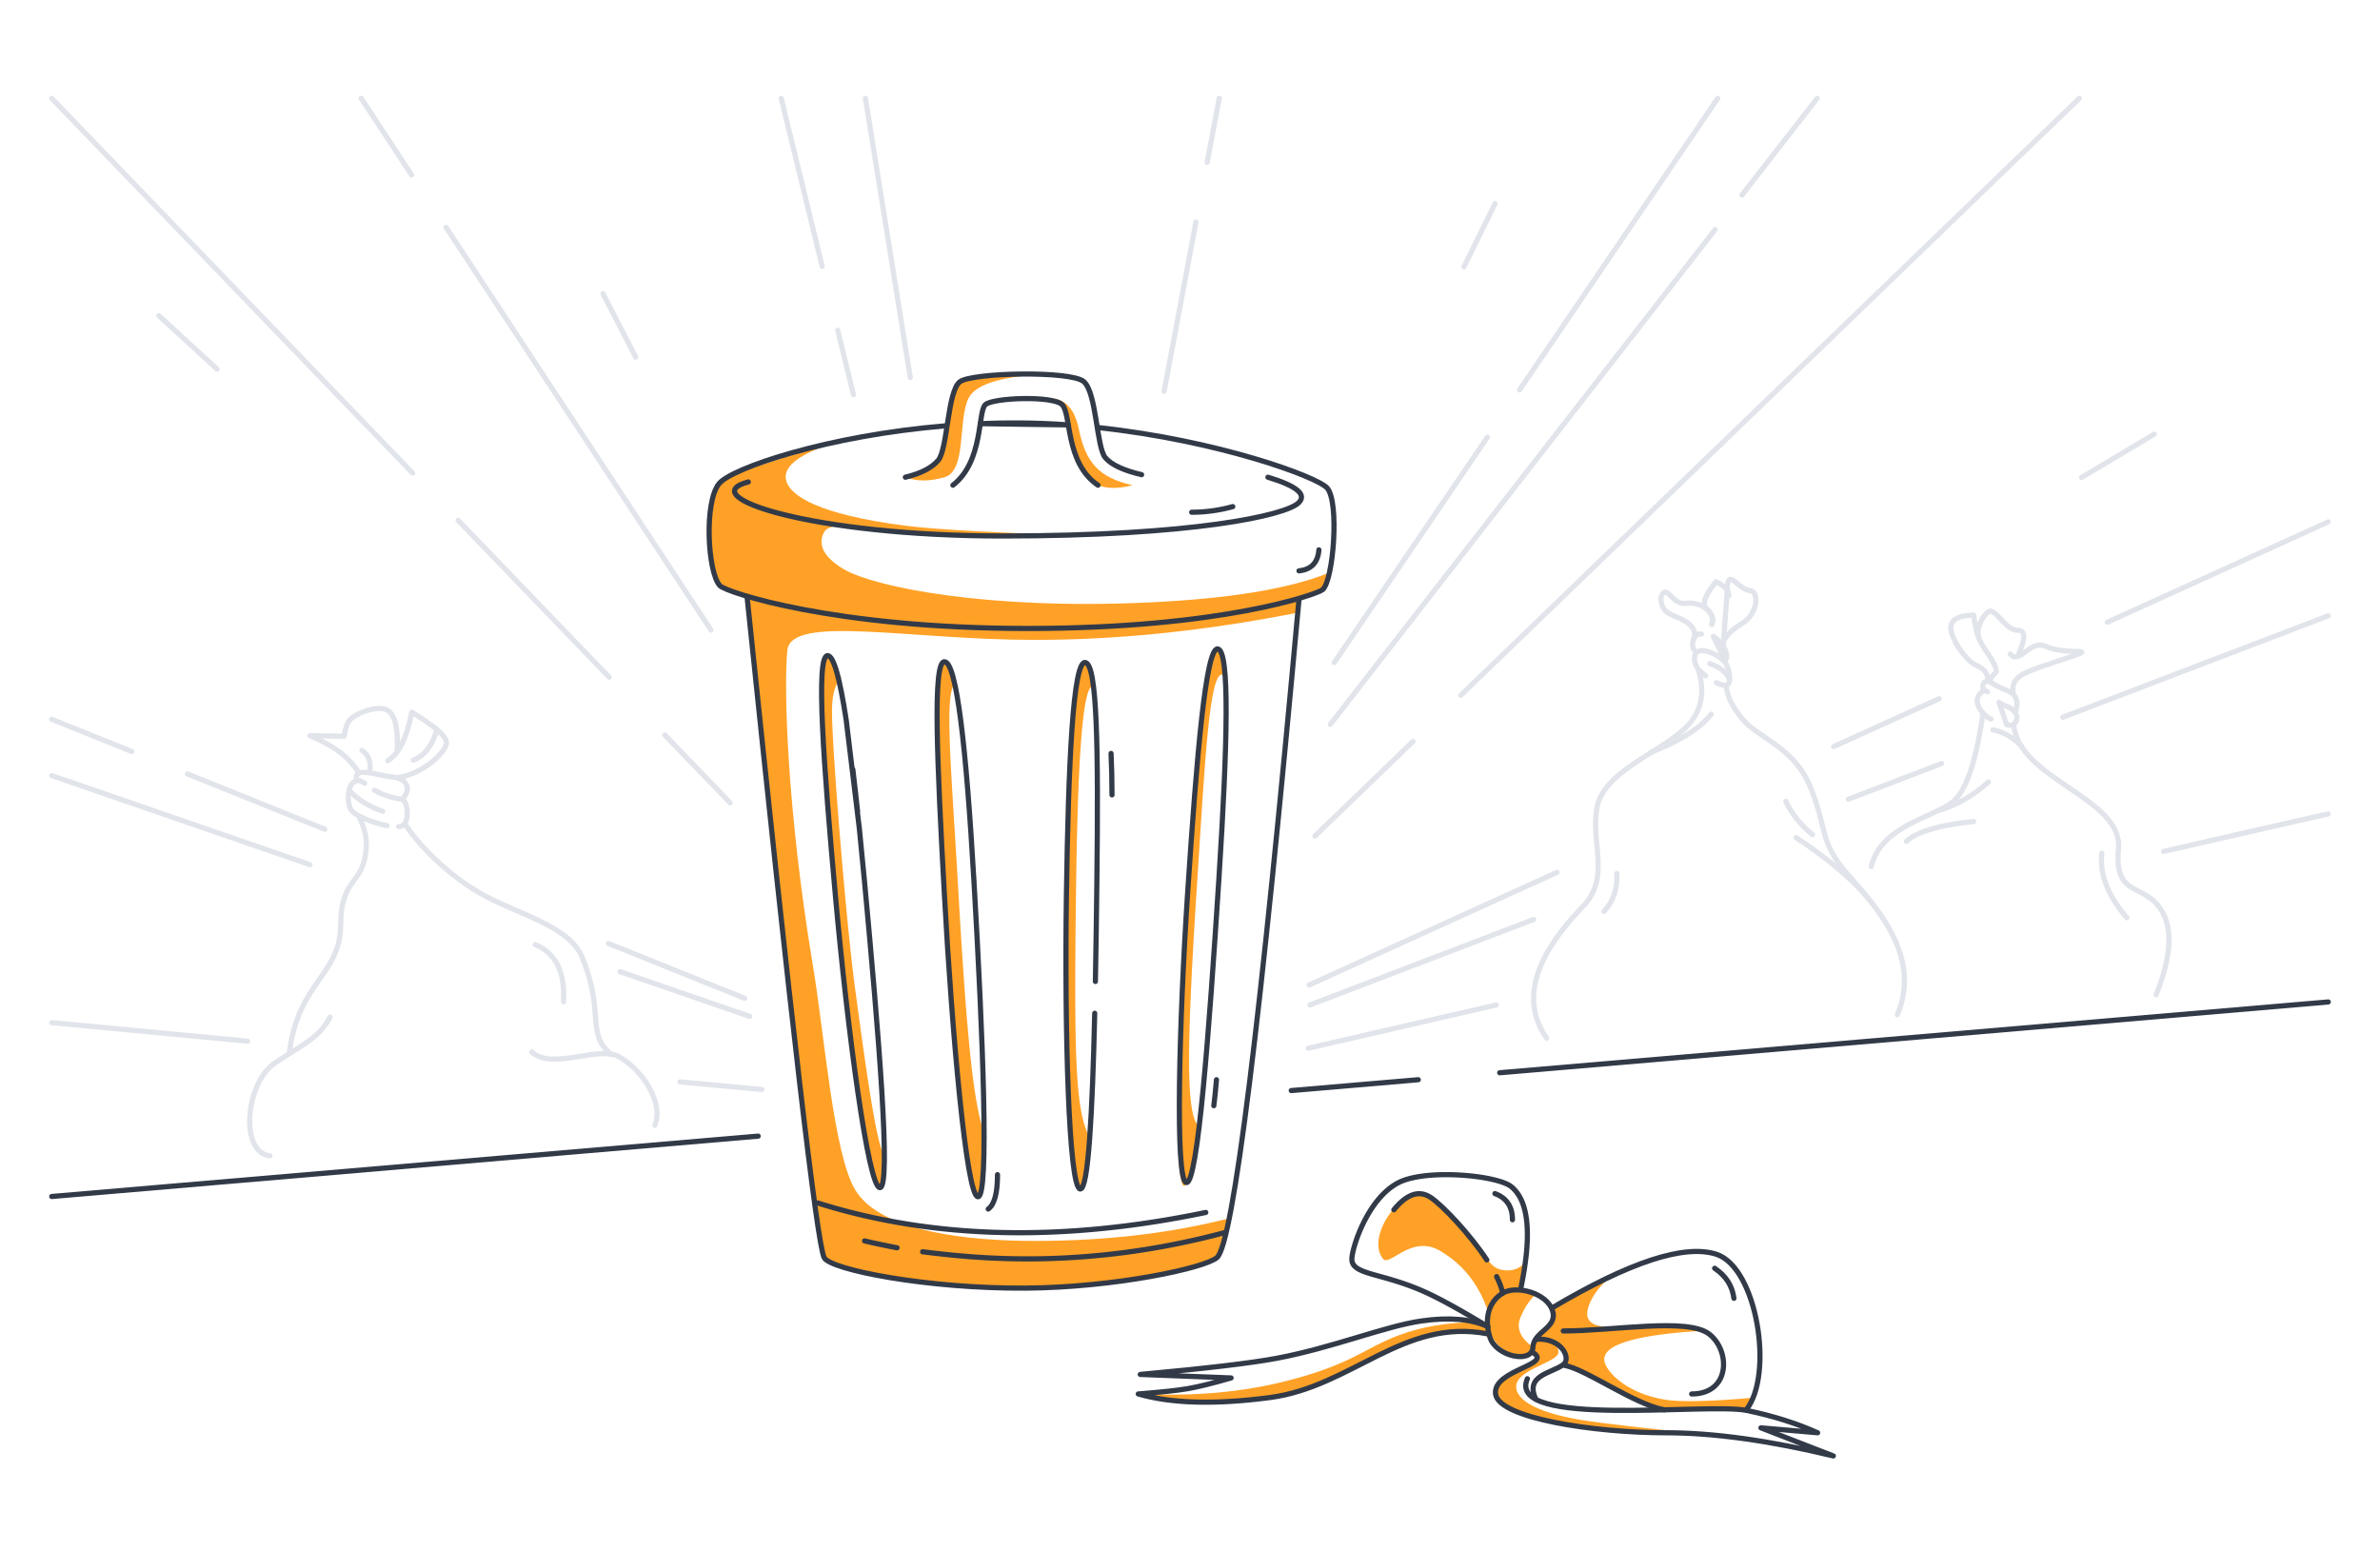 <svg width="460" height="300" fill="none" xmlns="http://www.w3.org/2000/svg"><path fill-rule="evenodd" clip-rule="evenodd" d="M167.101 83.938c-16.754 4.57-26.115 7.728-28.083 9.473-2.952 2.616-1.623 17.548 0 19.376.739.833 5.74 2.893 15.929 4.883 1.759.343 35.041 4.717 55.71 3.779 17.546-.796 32.539-3.296 44.978-7.501l.942-3.148c-7.6 3.033-19.17 4.91-34.71 5.629-31.075 1.438-52.681-2.976-58.606-6.333-3.271-1.854-5.584-4.463-3.94-7.337.446-.78 1.76-1.169 3.94-1.169 5.193.97 11.278 1.633 18.256 1.989 6.978.355 17.211.355 30.699 0-18.947-.571-31.357-1.234-37.23-1.989-17.135-2.205-21.802-5.835-22.844-8.18-1.578-3.55 3.408-6.707 14.959-9.472ZM202.261 77.02c3.289-.331 5.372 1.635 6.248 5.898 1.314 6.396 3.81 9.361 10.38 10.848-2.674.69-4.899.69-6.673 0-2.071-1.83-3.307-3.26-3.707-4.29-1.377-3.544-2.738-7.745-2.738-10.223 0-.824-1.17-1.568-3.51-2.233Z" fill="#FFA126"/><path fill-rule="evenodd" clip-rule="evenodd" d="M174.986 92.221c3.608-.852 5.726-1.94 6.353-3.267.941-1.988 2.053-14.168 4.312-15.095 1.505-.618 7.44-1.145 17.805-1.582-9.497.284-14.928 1.865-16.293 4.743-2.048 4.317-.295 13.949-4.607 15.201-2.874.835-5.397.835-7.57 0ZM251.065 118.349v-2.992c-21.962 4.062-39.437 6.092-52.425 6.092-12.989 0-31.07-2.03-54.245-6.092 9.045 84.348 14.106 127.054 15.18 128.121.805.798 15.193 5.924 43.606 5.451 9.521-.158 30.646-4.026 32.041-5.911.93-1.257 1.821-3.813 2.673-7.669-11.498 2.972-24.129 4.458-37.895 4.458-12.176 0-29.758-1.586-34.706-9.864-4.21-7.045-5.882-29.536-8.177-43.335-5.08-30.545-5.634-54.013-4.944-60.927.696-6.982 23.491-2.022 47.827-2.022 16.225 0 33.246-1.77 51.065-5.31Z" fill="#FFA126"/><path fill-rule="evenodd" clip-rule="evenodd" d="M160.808 137.455c0-3.16.602-5.312 1.805-6.455-1.393-2.862-2.278-4.295-2.653-4.302-2.343-.041-.79 20.986 1.53 46.66 2.32 25.673 6.327 56.116 8.57 56.155 1.129.02.949-6.565.949-6.565-1.512.435-4.51-23.014-5.714-31.735-1.698-12.295-4.487-46.334-4.487-53.758ZM182.552 127.881c-2.34-.123-1.424 19.623 0 45.361 1.423 25.739 4.216 57.912 6.456 58.029.576.03 1.356-6.589 1.356-11.787-2.037-5.883-3.325-15.578-5.176-47.958-1.249-21.844-2.636-36.318-.832-39.168-.744-4.221-.929-4.431-1.804-4.477ZM209.641 127.828c-2.325-.286-3.266 19.439-3.641 45.214s.619 56.555 2.845 56.828c.574.07 1.36-4.968 1.723-10.154-2.607-4.922-3.019-14.243-2.607-46.674.278-21.877 1.001-40.436 3.259-40.436-.448-4.263-.709-4.671-1.579-4.778ZM235.069 125.771c-2.308-.407-3.805 19.303-5.529 45.024-1.723 25.72-2.873 57.993-.664 58.383.569.1 2.149-6.375 2.783-11.535-2.406-2.374-2.389-14.643-.281-47.008 1.423-21.833 2.327-41.28 4.936-40.2-.224-4.28-.383-4.511-1.245-4.664ZM293.906 248.96l1.302-5.683c-.868 1.483-2.163 2.224-3.887 2.224-1.724 0-2.997-.741-3.82-2.224a853.798 853.798 0 0 1-5.682-6.731c-3.411-4.117-5.452-6.117-7.652-5.867-4.769.542-9.902 8.897-6.839 12.598 1.276 1.542 5.464-4.748 10.919-1.6 4.416 2.55 7.516 6.417 9.298 11.601.529-1.281 1.492-2.406 2.887-3.377 1.395-.97 2.553-1.284 3.474-.941Z" fill="#FFA126"/><path fill-rule="evenodd" clip-rule="evenodd" d="M297.145 249.9c-4.476-1.068-7.39-.536-8.742 1.597-2.028 3.2-.501 8.304 3.182 9.797 2.455.994 4.031.674 4.73-.961-2.514-1.768-3.317-3.712-2.409-5.833.907-2.121 1.987-3.655 3.239-4.6ZM312.006 246.041l-12.03 6.712c.401.98.401 1.899 0 2.755-.402.856-1.345 1.95-2.83 3.282 2.74.48 4.406 1.006 4.996 1.58.59.574.655 1.73.197 3.47l11.913 5.541 5.817 3.068h17.434l1.765-2.375c-8.732.775-14.596.905-17.594.39-7.246-1.245-10.905-5.141-11.506-7.112-1.02-3.345 5.402-5.413 19.265-6.207-1.635-.41-3.899-.674-6.792-.792-2.894-.118-7.11-.118-12.647 0-2.642-.241-3.66-1.44-3.055-3.6.605-2.159 2.294-4.396 5.067-6.712Z" fill="#FFA126"/><path fill-rule="evenodd" clip-rule="evenodd" d="M221.156 269.381c9.867.471 19.023-.365 27.468-2.51 12.668-3.218 14.919-6.249 21.656-8.806 4.491-1.705 9.621-2.557 15.39-2.557l1.698.684.176 1.577c-2.146-.944-5.947-.846-11.404.296-8.186 1.712-18.131 9.459-30.689 12.009-8.373 1.7-16.471 1.469-24.295-.693ZM297.145 258.789l-1.038 2.505c1.038.618 1.384 1.115 1.038 1.492-.519.565-9.354 3.47-8.087 6.595.788 1.944 6.186 4.606 12.711 5.874 4.714.916 14.591 1.626 29.632 2.129-13.568-1.381-22.208-2.381-25.917-3.001-5.873-.981-11.741-2.864-12.391-5.916-.806-3.786 8.121-5.059 8.121-7.173 0-1.41-1.357-2.245-4.069-2.505Z" fill="#FFA126"/><path d="m128.49 142.027 12.64 13.124M10 19l69.751 72.422L10 19Zm78.542 81.55 29.196 30.313-29.196-30.313ZM331.491 44.364l-74.37 95.617M351.219 19l-14.553 18.71L351.219 19ZM86.222 43.944l51.199 77.814M69.81 19l9.74 14.802L69.81 19ZM161.92 63.829l3.034 12.444M150.992 19l7.913 32.462L150.992 19ZM167.268 19l8.671 53.95M231.151 42.914l-6.153 32.7M235.65 19l-2.329 12.38L235.65 19ZM287.488 84.484l-29.602 43.549M332 19l-38.303 56.35L332 19ZM273.092 143.284l-18.946 18.283M401.892 19 282.34 134.361 401.892 19ZM300.956 168.57l-47.927 21.777M450 100.848l-42.706 19.404L450 100.848Zm-75.216 34.176-20.376 9.259 20.376-9.259ZM296.421 177.686l-43.243 16.524M450 119l-51.308 19.606L450 119Zm-74.732 28.557-18.021 6.886 18.021-6.886ZM117.597 182.319l26.335 10.602M10 139l15.468 6.228L10 139Zm26.247 10.567 26.525 10.679-26.525-10.679ZM119.821 187.764l25.095 8.657M10 149.877l49.907 17.217L10 149.877ZM131.44 209.075c5.415.503 10.71.992 15.806 1.461M10 197.625c.252 0 15.76 1.479 37.84 3.577L10 197.625ZM289.204 194.203l-36.345 8.368M450 157.289c-.192 0-12.588 2.827-31.814 7.238L450 157.289ZM288.969 39.342l-6.021 12.23M30.705 61.012l11.233 10.314M116.532 56.73l6.332 12.293M416.367 83.898l-14.059 8.39M78.461 159.502c2.996 4.564 9.36 10.686 16.113 14.061 7.033 3.514 15.592 5.809 17.895 11.336 4.514 10.835.674 14.673 5.594 18.809" stroke="#E1E4EA" stroke-linecap="round" stroke-linejoin="round"/><path d="M102.782 203.289c3.929 3.662 12.946-1.345 16.917.943 4.475 2.578 8.627 8.816 6.865 13.258m-74.405 5.857c-5.903-.603-4.748-14.16 1.079-17.999 5.827-3.839 8.404-4.82 10.571-8.79" stroke="#E1E4EA" stroke-linecap="round" stroke-linejoin="round"/><path d="M69.488 158.077c.939 1.836 1.374 3.622 1.307 5.356-.306 7.818-4.893 5.655-4.951 15.343-.059 9.687-8.22 10.98-9.903 24.628M103.443 182.545c3.979 1.642 5.802 5.325 5.469 11.049M74.802 159.548c-2.64-.521-6.283-1.919-6.971-3.103-.93-1.6-.644-5.3 1.15-5.584.56-.089.99.131 1.511.507M72.4 152.714c1.125.67 2.731 1.356 5.264 1.748 1.232.232 1.786 5.32-.62 5.265" stroke="#E1E4EA" stroke-linecap="round" stroke-linejoin="round"/><path d="M77.663 154.461c1.909-1.706 1.217-4.027-1.812-4.309-2.992-.279-7.742-2.253-6.87.708M67.52 152.719c1.422 1.672 3.566 3.03 6.435 4.074" stroke="#E1E4EA" stroke-linecap="round" stroke-linejoin="round"/><path d="M76.996 150.25c4.795-.759 8.855-4.638 9.273-6.484.28-1.231-1.949-3.272-6.683-6.124-.946 4.938-2.492 8.057-4.636 9.357" stroke="#E1E4EA" stroke-linecap="round" stroke-linejoin="round"/><path d="M76.775 145.061c.201-4.613-.526-7.263-2.18-7.949-1.72-.713-5.4.492-6.912 1.927-.509.483-.903 1.565-1.183 3.244l-6.586-.118c4.665 1.951 7.8 4.349 9.403 7.194M84.454 141.012c-.897 3.07-2.419 5.034-4.564 5.893" stroke="#E1E4EA" stroke-linecap="round" stroke-linejoin="round"/><path d="M71.448 149.233c.333-1.936-.162-3.341-1.483-4.213M333.636 132.432c.113 2.005 1.184 4.208 3.211 6.608 3.042 3.601 10.042 5.447 13.084 13.114 3.042 7.666 1.882 9.449 5.319 14.469 3.436 5.02 17.181 16.078 11.463 29.493M328.187 129.264c1.57 4.815.579 8.783-2.973 11.906-5.329 4.684-15.421 8.177-16.585 15.042-1.164 6.865 2.669 13.361-2.643 18.912-5.312 5.551-13.866 15.87-7.051 25.5M329.669 130.61c-.662-.5-1.213-.999-1.482-1.347-.8-1.037-1.159-3.22.395-3.494 1.553-.274 4.035 1.188 4.818 2.191.783 1.004 1.494 4.249.191 4.479-.445.079-1.125-.147-1.858-.519M328.855 122.524c-1.74-.261-2.225 2.741-1.096 3.391m5.656 1.804c.299-.483.562-.945-.004-2.203-.442-.98-1.31-1.921-2.269-2.543l2.273 4.746Z" stroke="#E1E4EA" stroke-linecap="round" stroke-linejoin="round"/><path d="M330.741 138.016c-2.092 2.679-5.979 5.137-11.66 7.375M347.153 161.86c6.853 4.559 11.786 8.845 14.798 12.858M345.161 154.849c1.111 2.379 2.83 4.529 5.155 6.451M312.493 168.793c.167 2.917-.664 5.367-2.493 7.35M334.169 131.019c-.608-1.19-1.84-2.117-3.697-2.781M334.146 115.161c.094-.962-.735-1.88-2.485-2.756-2.108 2.619-2.735 4.341-1.882 5.164 1.278 1.235 1.43 2.093 1.077 3.102m2.207 4.074c-.105-1.4 1.469-2.938 3.599-4.233 3.196-1.942 3.318-6.167 1.632-6.36-1.687-.194-2.932-2.074-3.776-2.205-.563-.086-.794 1.413-.673 2.101l-.782 10.697Z" stroke="#E1E4EA" stroke-linecap="round" stroke-linejoin="round"/><path d="M327.285 123.619c.527-1.053.272-2.048-.765-2.985-1.556-1.404-4.043-1.595-4.928-2.981-.886-1.387-.696-2.85.129-3.197.825-.348 2.009 2.52 4.181 2.137s5.827 1.288 4.953 4.078M416.727 192.241c2.918-7.241 3.263-12.681 1.035-16.32-3.342-5.459-9.179-2.262-8.31-11.953.868-9.691-19.031-13.314-20.214-23.647M383.272 137.807c-1.352 9.558-3.36 15.325-6.023 17.302-3.994 2.964-13.785 4.627-15.582 12.364" stroke="#E1E4EA" stroke-linecap="round" stroke-linejoin="round"/><path d="M384.312 151.104c-3.007 2.729-6.281 4.585-9.821 5.566M406.234 164.877c-.447 4.039 1.162 8.195 4.828 12.468M381.46 158.758c-6.699.709-11.03 1.987-12.994 3.833M384.12 133.689c-.429-.33-.813-.321-1.434.374-1.625 1.82.91 4.452 2.134 4.899m3.003 1.04c1.846.913 3.387-2.215-.062-3.542a7.043 7.043 0 0 1-1.393-.719l1.455 4.261ZM390.759 144.232c-1.702-1.741-3.557-2.803-5.563-3.187" stroke="#E1E4EA" stroke-linecap="round" stroke-linejoin="round"/><path d="M389.591 137.396c.634-1.969.043-3.3-1.774-3.992-2.726-1.039-3.256-2.05-4.057-1.701-.534.232-.646.825-.335 1.777M389.128 134.02c-.381-1.744.388-3.067 2.306-3.972 2.876-1.356 9.911-3.328 10.807-3.908.897-.58-3.652.225-6.807-1.226-3.156-1.452-4.947 3.676-6.911 1.465" stroke="#E1E4EA" stroke-linecap="round" stroke-linejoin="round"/><path d="M382.583 123.615c-1.092-2.431 1.402-5.726 2.213-5.518 1.473.377 3.027 3.747 5.23 3.709 1.468-.026 1.496 1.552.082 4.735m-5.837 5.089c-.025-1.416-.769-2.424-2.232-3.024-2.195-.901-5.446-5.819-4.943-7.758.335-1.293 1.787-1.951 4.355-1.975.295 2.142.672 3.722 1.132 4.742.976 2.163 3.083 4.225 3.276 6.169l-1.588 1.846Z" stroke="#E1E4EA" stroke-linecap="round" stroke-linejoin="round"/><path d="M289.86 207.308 450 193.625M10 231.219l136.539-11.666L10 231.219Zm239.569-20.469 24.552-2.098-24.552 2.098ZM144.395 115.357c8.525 82.16 13.487 124.714 14.887 127.661 1.123 2.364 20.068 6.051 39.017 5.907 17.274-.131 34.63-3.892 36.923-5.907 3.107-2.732 8.388-45.125 15.843-127.181" stroke="#323A48" stroke-linecap="round" stroke-linejoin="round"/><path d="M182.921 82.275c-23.05 1.887-41.413 8.188-43.903 11.136-2.986 3.536-2.252 17.234.116 19.767 1.201 1.284 22.068 8.271 59.506 8.271 37.437 0 55.963-6.614 56.995-7.5 2.094-1.799 3.27-17.005.856-19.661-1.995-2.194-21.141-9.181-44.287-11.668m-5.711-.512c-3.067-.219-6.182-.35-9.319-.373-2.6-.02-5.172.028-7.704.135l17.023.238Z" stroke="#323A48" stroke-linecap="round" stroke-linejoin="round"/><path d="M144.636 93.133c-10.76 2.797 12.147 10.444 49.097 10.444 36.949 0 54.706-3.978 57.232-6.387 1.684-1.606-.285-3.262-5.906-4.97M174.985 92.221c3.001-.722 5.119-1.811 6.353-3.267 1.851-2.183 1.775-13.463 4.222-15.206 2.448-1.742 21.42-2.168 23.913 0 2.494 2.169 2.437 12.67 4.166 14.704 1.153 1.355 3.489 2.448 7.009 3.277" stroke="#323A48" stroke-linecap="round" stroke-linejoin="round"/><path d="M184.175 93.766c5.973-4.646 4.756-14.25 6.289-15.584 1.532-1.333 12.954-1.753 14.802 0 1.848 1.754.553 11.257 6.95 15.584M165.754 156.862c-.308-2.9-.615-5.632-.921-8.177m-1.294-9.635c-1.202-7.832-2.392-12.331-3.58-12.352-2.343-.041-.79 20.986 1.53 46.66 2.32 25.673 6.327 56.115 8.57 56.154 2.242.04-.242-29.885-2.978-59.246-.334-3.588-.667-7.014-.998-10.252l-2.544-20.964Z" stroke="#323A48" stroke-linecap="round" stroke-linejoin="round"/><path clip-rule="evenodd" d="M182.551 127.881c-2.34-.123-1.424 19.623 0 45.361 1.424 25.739 4.216 57.912 6.456 58.029 2.239.117.951-31.484-.76-60.923-1.519-26.151-3.356-42.344-5.696-42.467Z" stroke="#323A48" stroke-linecap="round" stroke-linejoin="round"/><path d="M211.714 189.666c.118-6.185.208-12.667.284-19.124.305-26.193.07-42.231-2.256-42.516-2.325-.286-3.256 19.23-3.629 45.005-.372 25.776.435 56.471 2.661 56.744 1.574.194 2.362-14.763 2.81-33.967" stroke="#323A48" stroke-linecap="round" stroke-linejoin="round"/><path clip-rule="evenodd" d="M235.376 125.399c-2.308-.407-4.059 20.605-5.778 46.325-1.72 25.721-2.518 56.416-.309 56.806 2.209.389 4.43-29.555 6.315-58.983 1.674-26.142 2.079-43.741-.228-44.148Z" stroke="#323A48" stroke-linecap="round" stroke-linejoin="round"/><path d="M158.067 232.475c22.174 6.991 47.167 7.602 74.98 1.831M236.617 238.221c-27.554 7.343-48.714 4.866-58.295 3.679m-4.938-.768a159.234 159.234 0 0 1-6.282-1.326M238.268 97.9a29.916 29.916 0 0 1-7.944 1.09M254.911 106.26c-.183 2.444-1.466 3.796-3.847 4.054M293.906 249.106c2.208-10.403 1.608-16.996-1.801-19.779-2.716-2.217-16.586-3.533-21.874-.75-5.995 3.156-8.946 12.673-8.946 14.741 0 3.241 6.257 2.514 15.31 6.907 2.807 1.363 6.457 3.405 10.949 6.127" stroke="#323A48" stroke-linecap="round" stroke-linejoin="round"/><path d="M269.397 233.79c2.543-3.112 4.942-3.89 7.197-2.334 2.309 1.593 7.426 6.969 10.774 12.02m1.893 3.219c.581 1.164.995 2.252 1.17 3.205" stroke="#323A48" stroke-linecap="round" stroke-linejoin="round"/><path clip-rule="evenodd" d="M290.431 249.9c2.636-1.598 8.518-.055 9.625 3.352 1.107 3.406-3.642 3.968-3.787 7.146-.145 3.177-7.078 1.784-8.284-1.927-1.206-3.71-.191-6.974 2.446-8.571Z" stroke="#323A48" stroke-linejoin="round"/><path d="M299.975 252.753c14.998-8.892 25.582-12.349 31.752-10.372 7.848 2.516 11.203 23.261 5.775 30.068m-15.829 0c-5.938-1.123-15.037-7.821-19.335-8.609" stroke="#323A48" stroke-linecap="round" stroke-linejoin="round"/><path d="M302.142 257.204c9.674 0 23.925-2.614 28.146.558 4.221 3.171 4.221 11.619-3.328 11.619M287.544 256.351c-3.247-1.482-7.534-1.839-12.863-1.071-6.976 1.005-17.036 5.15-27.915 7.204-4.867.919-13.66 1.959-26.381 3.121l17.56.678c-3.558 1.031-6.34 1.719-8.347 2.066-2.006.346-5.206.69-9.598 1.031 6.399 1.856 14.882 2.087 25.451.692 15.852-2.092 25.82-15.454 42.093-12.304M296.873 258.815c4.875-.385 6.924 3.679 5.268 4.899-2.328 1.716-7.533 2.029-5.268 6.749m-1.666-4.026c-4.192 9.67 34.817 4.568 42.388 6.127 5.048 1.04 9.618 2.478 13.712 4.315l-10.961-.953 13.995 5.431c-12.401-2.986-23.19-4.478-32.367-4.478-13.766 0-32.332-2.788-32.916-7.498-.585-4.711 11.553-5.667 7.049-8.087M214.742 145.598c.121 2.67.181 5.341.181 8.012M191 233.642c1.197-.853 1.796-3.067 1.796-6.642M235.117 208.654c-.178 2.132-.349 3.806-.514 5.022M288.934 230.658c2.259.836 3.388 2.522 3.388 5.059M331.401 245.09c2.182 1.471 3.424 3.407 3.727 5.808" stroke="#323A48" stroke-linecap="round" stroke-linejoin="round"/></svg>